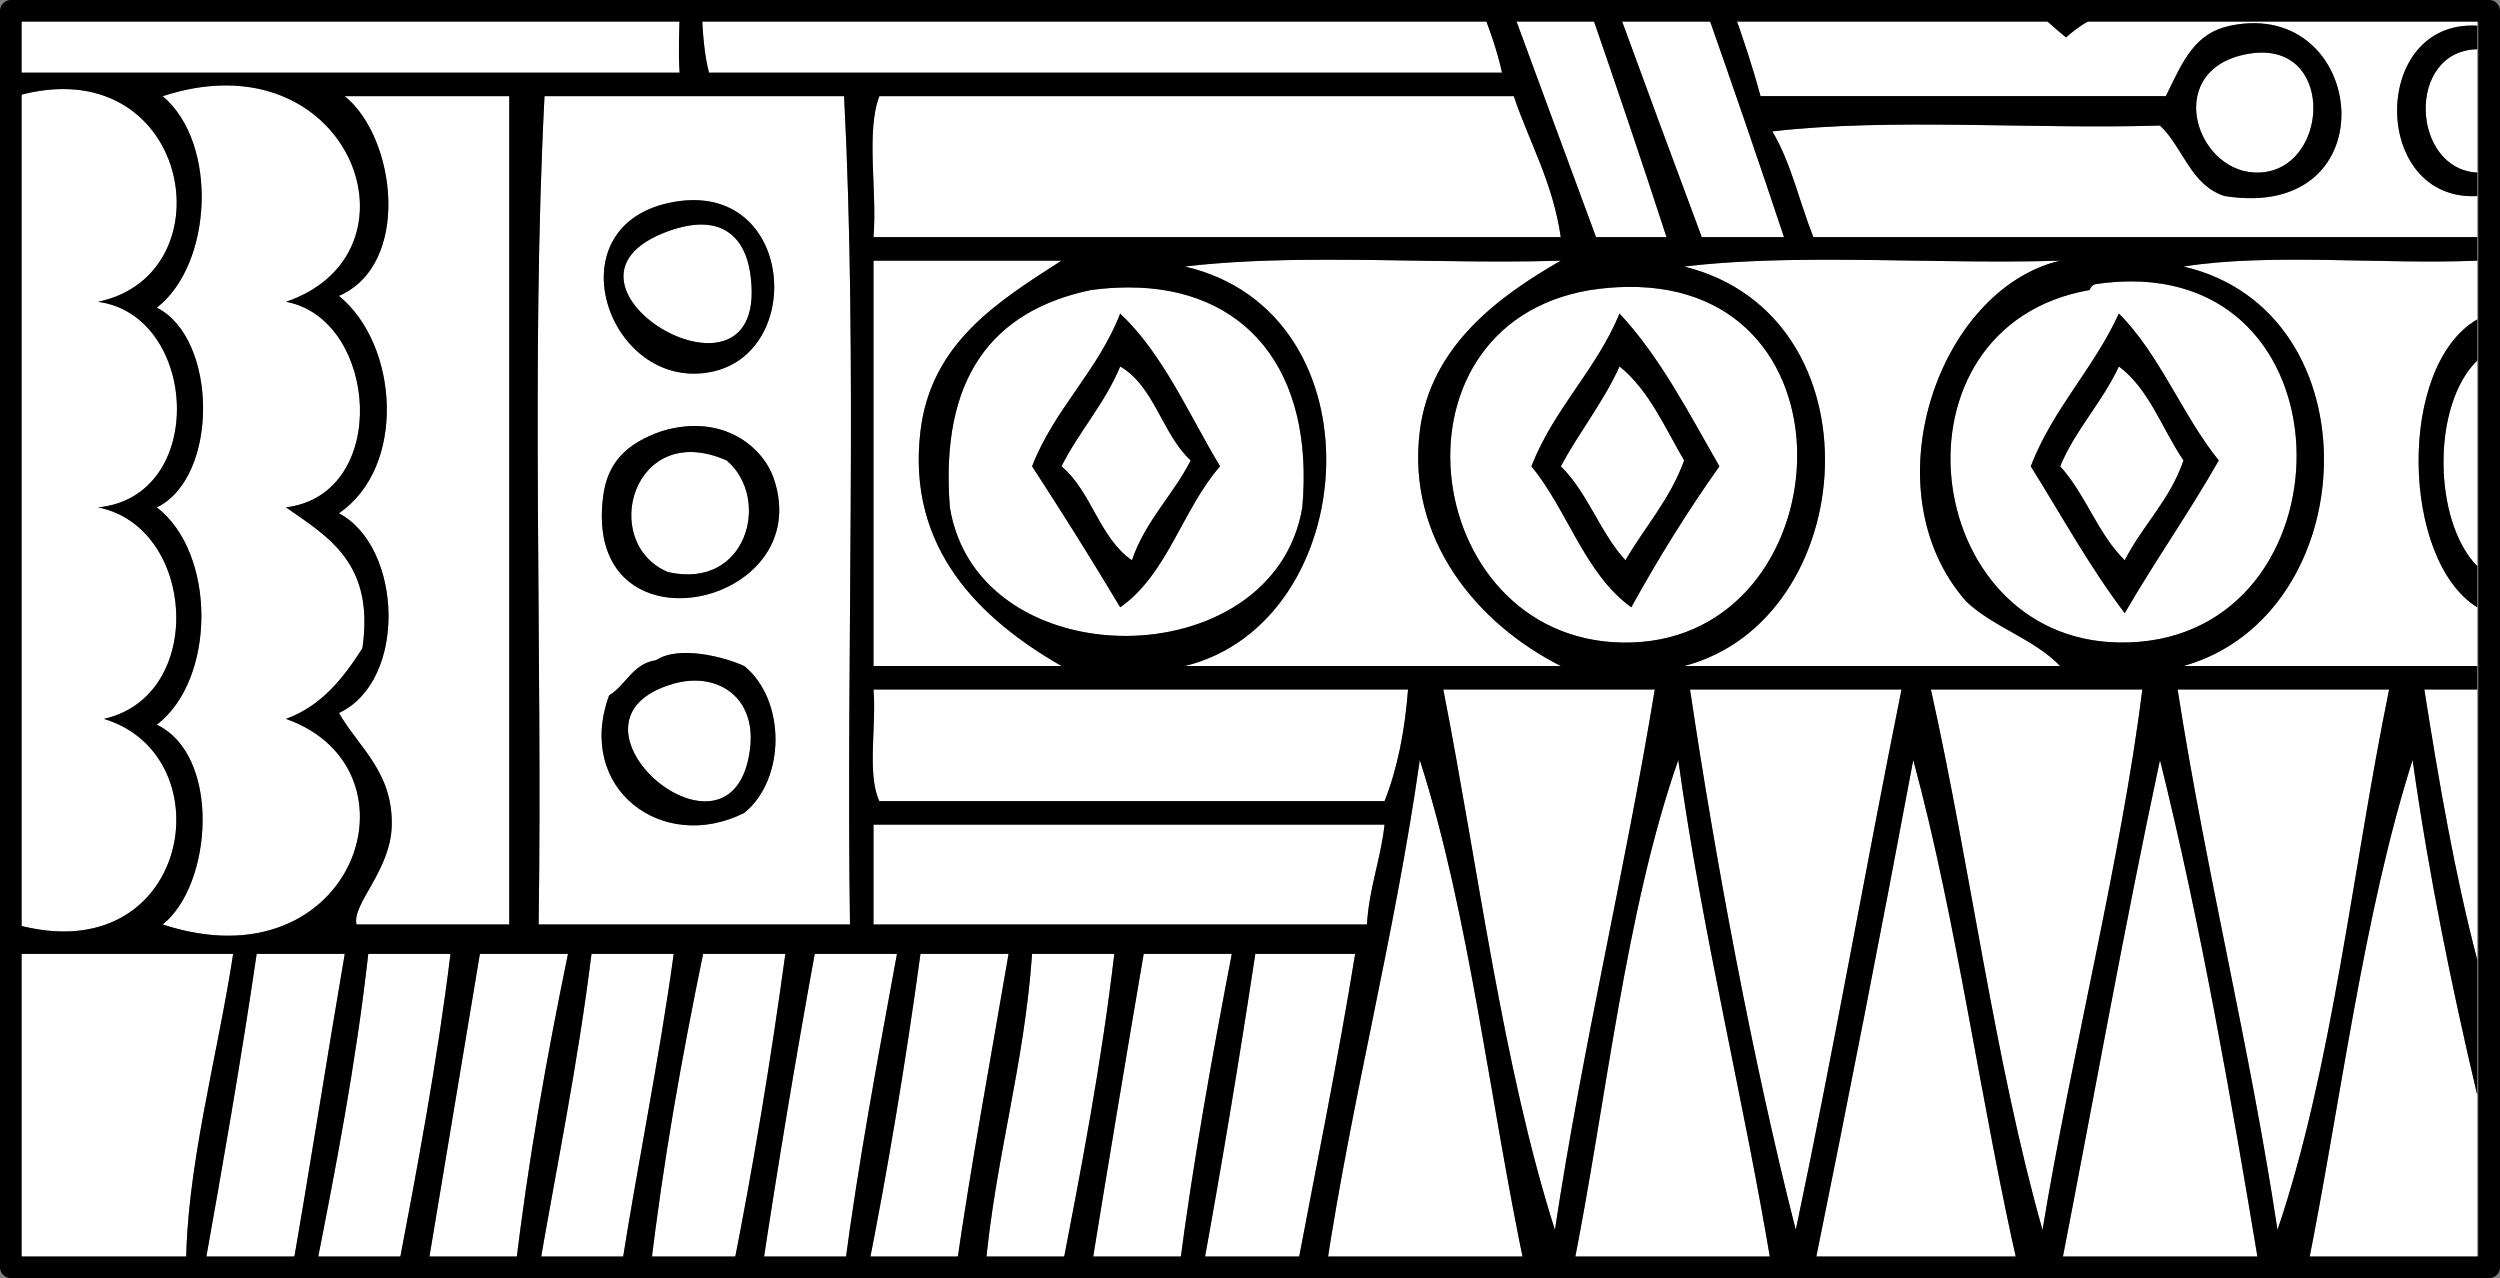 <?xml version="1.0" encoding="UTF-8" standalone="no"?>
<!-- Generator: Adobe Illustrator 15.0.2, SVG Export Plug-In . SVG Version: 6.00 Build 0)  -->

<svg
   xmlns:dc="http://purl.org/dc/elements/1.1/"
   xmlns:cc="http://creativecommons.org/ns#"
   xmlns:rdf="http://www.w3.org/1999/02/22-rdf-syntax-ns#"
   xmlns:svg="http://www.w3.org/2000/svg"
   xmlns="http://www.w3.org/2000/svg"
   xmlns:sodipodi="http://sodipodi.sourceforge.net/DTD/sodipodi-0.dtd"
   xmlns:inkscape="http://www.inkscape.org/namespaces/inkscape"
   version="1.1"
   id="Layer_1"
   x="0px"
   y="0px"
   width="425.568"
   height="217.569"
   viewBox="0 0 425.568 217.569"
   enable-background="new 0 0 240.94 269.29"
   xml:space="preserve"
   inkscape:version="0.48.2 r9819"
   sodipodi:docname="faq.svg"><rect x="0" y="0" width="425.568" height="217.569" fill="#808080" stroke="none"/><defs
   id="defs3693" /><sodipodi:namedview
   pagecolor="#ffffff"
   bordercolor="#666666"
   borderopacity="1"
   objecttolerance="10"
   gridtolerance="10"
   guidetolerance="10"
   inkscape:pageopacity="0"
   inkscape:pageshadow="2"
   inkscape:window-width="1448"
   inkscape:window-height="867"
   id="namedview3691"
   showgrid="false"
   fit-margin-top="0"
   fit-margin-left="0"
   fit-margin-right="0"
   fit-margin-bottom="0"
   inkscape:zoom="0.90509668"
   inkscape:cx="69.40907"
   inkscape:cy="196.94861"
   inkscape:window-x="0"
   inkscape:window-y="0"
   inkscape:window-maximized="0"
   inkscape:current-layer="Layer_1" />





























































<path
   style="fill:#ffffff"
   d="m 257.472,1.838 c 4.732,12.857 9.467,25.694 14.219,38.531 l 12,0 c -4.141,-12.744 -8.495,-25.589 -12.969,-38.531 l -13.25,0 z"
   id="path3483"
   inkscape:connector-curvature="0" />
<path
   style="fill:#ffffff"
   d="m 275.472,1.838 c 4.715,12.871 9.437,25.727 14.219,38.531 l 14,0 c -4.308,-12.941 -8.727,-25.774 -13.219,-38.531 l -15,0 z"
   id="path3485"
   inkscape:connector-curvature="0" />































<path
   style="fill:#ffffff"
   d="m 295.034,1.838 c 1.694,4.704 3.298,9.491 4.656,14.531 l 69,0 c 3.001,-6.162 4.935,-10.746 11,-12 23.356,-4.829 27.294,33.492 -1,29 -5.81,-1.857 -7.048,-8.285 -11,-12 -21.668,0.666 -45.999,-1.332 -66,1 3.153,5.18 4.622,12.044 7,18 l 113,0 0,-7 c -18.133,0.947 -18.228,-30.033 0,-29 l 0,-2.531 -62.781,0 c -2.718,1.198 -5.158,2.675 -7.219,4.531 -1.769,-1.45 -3.478,-2.959 -5.125,-4.531 l -51.531,0 z"
   id="path3549"
   inkscape:connector-curvature="0" />
<path
   style="fill:#ffffff"
   d="m 2.69,1.838 0,10.531 113,0 c -0.235,-3.268 -0.089,-6.908 0.031,-10.531 l -113.031,0 z"
   id="path3551"
   inkscape:connector-curvature="0" />
<path
   style="fill:#ffffff"
   d="m 119.472,1.838 c 0.1,4.043 0.524,7.951 1.219,10.531 l 135,0 C 254.861,8.575 253.63,5.179 252.347,1.838 l -132.875,0 z"
   id="path3553"
   inkscape:connector-curvature="0" />
<path
   clip-rule="evenodd"
   d="m 381.69,9.378 c 15.968,-3.806 15.271,19.417 3,20 -10.645,0.506 -16.509,-16.78 -3,-20 z"
   id="path3555"
   inkscape:connector-curvature="0"
   style="fill:#ffffff;fill-rule:evenodd" />
<path
   clip-rule="evenodd"
   d="m 421.69,8.378 c 0,7 0,14 0,21 -11.261,-0.596 -12.136,-20.707 0,-21 z"
   id="path3557"
   inkscape:connector-curvature="0"
   style="fill:#ffffff;fill-rule:evenodd" />
<path
   clip-rule="evenodd"
   d="m 2.69,16.378 c 29.634,-8.49 36.643,30.288 14,35 17.077,2.305 18.723,33.187 0,35 16.656,3.275 18.474,32.104 1,36 20.964,6.325 14.689,43.236 -15,35 0,-47 0,-94 0,-141 z"
   id="path3559"
   inkscape:connector-curvature="0"
   style="fill:#ffffff;fill-rule:evenodd" />
<path
   clip-rule="evenodd"
   d="m 27.69,16.378 c 31.804,-10.388 45.577,26.613 21,35 15.64,2.897 17.898,32.747 0,35 7.265,5.068 15.11,9.557 13,24 -3.274,5.06 -6.897,9.77 -13,12 24.176,8.596 11.499,45.669 -21,35 8.508,-6.787 9.95,-28.771 -1,-34 10.12,-7.753 10.12,-29.247 0,-37 10.61,-5.159 10.398,-28.782 0,-34 9.42,-7.264 10.568,-27.931 1,-36 z"
   id="path3561"
   inkscape:connector-curvature="0"
   style="fill:#ffffff;fill-rule:evenodd" />
<path
   clip-rule="evenodd"
   d="m 58.69,16.378 c 9.333,0 18.667,0 28,0 0,47 0,94 0,141 -8.667,0 -17.333,0 -26,0 -0.846,-3.507 5.901,-9.205 6,-17 0.115,-8.997 -5.506,-13.005 -9,-19 11.677,-5.449 10.845,-28.261 0,-34 11.551,-7.859 10.185,-28.73 0,-37 12.307,-5.325 9.794,-26.865 1,-34 z"
   id="path3563"
   inkscape:connector-curvature="0"
   style="fill:#ffffff;fill-rule:evenodd" />
<path
   clip-rule="evenodd"
   d="m 92.69,16.378 c 17,0 34,0 51,0 2.329,45.004 0.336,94.33 1,141 -17.667,0 -35.333,0 -53,0 0.667,-46.667 -1.333,-96 1,-141 z m 28,47 c 16.614,-2.896 14.555,-32.661 -6,-29 -20.864,3.716 -11.386,32.03 6,29 z m -18,21 c -3.722,27.759 36.625,19.104 29,-3 -1.756,-5.092 -8.478,-11.133 -19,-8 -6.142,2.117 -9.251,5.415 -10,11 z m 1,34 c -5.799,15.869 9.095,26.982 23,20 7.093,-5.748 7.093,-19.252 0,-25 -3.216,-1.481 -11.028,-3.599 -15,-1 -4.048,0.618 -5.096,4.237 -8,6 z"
   id="path3565"
   inkscape:connector-curvature="0"
   style="fill:#ffffff;fill-rule:evenodd" />
<path
   clip-rule="evenodd"
   d="m 257.69,16.378 c 2.693,7.974 6.646,14.688 8,24 -39,0 -78,0 -117,0 0.659,-7.675 -1.323,-17.989 1,-24 36,0 72,0 108,0 z"
   id="path3567"
   inkscape:connector-curvature="0"
   style="fill:#ffffff;fill-rule:evenodd" />
<path
   clip-rule="evenodd"
   d="m 113.69,39.378 c 9.62,-3.516 13.187,1.622 14,7 4.042,26.719 -38.275,1.871 -14,-7 z"
   id="path3569"
   inkscape:connector-curvature="0"
   style="fill:#ffffff;fill-rule:evenodd" />
<path
   clip-rule="evenodd"
   d="m 148.69,44.378 c 10.667,0 21.333,0 32,0 -10.814,6.963 -22.195,13.985 -24,29 -2.41,20.052 10.209,32.062 24,40 -10.667,0 -21.333,0 -32,0 0,-23 0,-46 0,-69 z"
   id="path3571"
   inkscape:connector-curvature="0"
   style="fill:#ffffff;fill-rule:evenodd" />
<path
   clip-rule="evenodd"
   d="m 201.69,45.378 c 19.335,-2.332 42.999,-0.335 64,-1 -10.413,5.981 -22.194,14.471 -24,29 -2.282,18.357 9.696,32.771 24,40 -21.333,0 -42.667,0 -64,0 30.25,-7.382 33.891,-60.164 0,-68 z"
   id="path3573"
   inkscape:connector-curvature="0"
   style="fill:#ffffff;fill-rule:evenodd" />
<path
   clip-rule="evenodd"
   d="m 286.69,45.378 c 19.335,-2.332 42.999,-0.335 64,-1 -20.876,4.949 -32.558,39.185 -16,58 4.611,4.389 11.601,6.399 16,11 -21.333,0 -42.667,0 -64,0 30.116,-7.883 33.761,-59.635 0,-68 z"
   id="path3575"
   inkscape:connector-curvature="0"
   style="fill:#ffffff;fill-rule:evenodd" />
<path
   clip-rule="evenodd"
   d="m 421.69,44.378 c 0,3.333 0,6.667 0,10 -13.624,7.875 -12.981,40.933 0,49 0,3.333 0,6.667 0,10 -16.667,0 -33.333,0 -50,0 30.771,-8.656 32.979,-60.332 0,-68 14.669,-2.331 33.665,-0.335 50,-1 z"
   id="path3577"
   inkscape:connector-curvature="0"
   style="fill:#ffffff;fill-rule:evenodd" />
<path
   clip-rule="evenodd"
   d="m 185.69,49.378 c 23.606,-3.271 38.311,11.021 36,37 -4.865,29.063 -55.212,29.291 -60,0 -1.717,-22.051 7.2,-33.467 24,-37 z m -10,30 c 5.124,7.877 10.141,15.859 15,24 8.045,-5.622 10.609,-16.725 17,-24 -5.386,-8.947 -9.643,-19.023 -17,-26 -3.829,9.838 -11.171,16.162 -15,26 z"
   id="path3579"
   inkscape:connector-curvature="0"
   style="fill:#ffffff;fill-rule:evenodd" />
<path
   clip-rule="evenodd"
   d="m 270.69,49.378 c 47.086,-7.174 44.522,58.922 7,60 -35.658,1.024 -43.441,-53.901 -7,-60 z m -10,30 c 6.17,7.497 9.055,18.278 17,24 4.62,-8.38 9.605,-16.395 15,-24 -5.238,-9.095 -10.075,-18.592 -17,-26 -4.002,9.664 -11.17,16.163 -15,26 z"
   id="path3581"
   inkscape:connector-curvature="0"
   style="fill:#ffffff;fill-rule:evenodd" />
<path
   clip-rule="evenodd"
   d="m 355.69,49.378 c -0.003,10e-4 0.355,-0.903 1,-1 45.165,-6.771 44.809,61.65 4,61 -34.049,-0.543 -40.281,-53.829 -5,-60 z m -10,30 c 5.259,8.408 10.097,17.236 16,25 5.122,-8.878 10.934,-17.066 16,-26 -6.246,-7.754 -9.999,-18.001 -17,-25 -4.289,9.378 -11.192,16.141 -15,26 z"
   id="path3583"
   inkscape:connector-curvature="0"
   style="fill:#ffffff;fill-rule:evenodd" />
<path
   clip-rule="evenodd"
   d="m 421.69,61.378 c 0,11.667 0,23.333 0,35 -7.521,-7.649 -7.786,-27.436 0,-35 z"
   id="path3585"
   inkscape:connector-curvature="0"
   style="fill:#ffffff;fill-rule:evenodd" />
<path
   clip-rule="evenodd"
   d="m 190.69,62.378 c 5.883,3.45 7.133,11.533 12,16 -3.034,5.966 -7.72,10.28 -10,17 -5.541,-3.793 -6.906,-11.761 -12,-16 3.018,-5.982 7.358,-10.642 10,-17 z"
   id="path3587"
   inkscape:connector-curvature="0"
   style="fill:#ffffff;fill-rule:evenodd" />
<path
   clip-rule="evenodd"
   d="m 275.69,62.378 c 4.994,4.006 7.67,10.33 11,16 -2.39,6.61 -6.691,11.309 -10,17 -4.306,-4.694 -6.442,-11.558 -11,-16 3.144,-5.856 7.182,-10.818 10,-17 z"
   id="path3589"
   inkscape:connector-curvature="0"
   style="fill:#ffffff;fill-rule:evenodd" />
<path
   clip-rule="evenodd"
   d="m 360.69,62.378 c 5.163,3.837 7.359,10.641 11,16 -2.28,6.72 -6.966,11.034 -10,17 -4.558,-4.442 -6.694,-11.306 -11,-16 2.662,-6.338 7.145,-10.855 10,-17 z"
   id="path3591"
   inkscape:connector-curvature="0"
   style="fill:#ffffff;fill-rule:evenodd" />
<path
   clip-rule="evenodd"
   d="m 123.69,78.378 c 7.613,6.406 3.55,22.109 -10,19 -11.794,-4.993 -5.941,-26.062 10,-19 z"
   id="path3593"
   inkscape:connector-curvature="0"
   style="fill:#ffffff;fill-rule:evenodd" />
<path
   clip-rule="evenodd"
   d="m 114.69,116.378 c 7.381,-2.093 14.052,2.246 13,11 -2.776,23.108 -35.334,-4.668 -13,-11 z"
   id="path3595"
   inkscape:connector-curvature="0"
   style="fill:#ffffff;fill-rule:evenodd" />
<path
   clip-rule="evenodd"
   d="m 239.69,117.378 c -0.551,7.115 -1.821,13.512 -4,19 -28.667,0 -57.333,0 -86,0 -2.144,-4.523 -0.472,-12.861 -1,-19 30.333,0 60.667,0 91,0 z"
   id="path3597"
   inkscape:connector-curvature="0"
   style="fill:#ffffff;fill-rule:evenodd" />
<path
   clip-rule="evenodd"
   d="m 245.69,117.378 c 12,0 24,0 36,0 -5.127,31.206 -12.229,60.438 -17,92 -8.924,-28.076 -12.946,-61.054 -19,-92 z"
   id="path3599"
   inkscape:connector-curvature="0"
   style="fill:#ffffff;fill-rule:evenodd" />
<path
   clip-rule="evenodd"
   d="m 287.69,117.378 c 12,0 24,0 36,0 -6.15,30.516 -11.604,61.729 -18,92 -7.325,-28.686 -13.779,-63.541 -18,-92 z"
   id="path3601"
   inkscape:connector-curvature="0"
   style="fill:#ffffff;fill-rule:evenodd" />
<path
   clip-rule="evenodd"
   d="m 328.69,117.378 c 12,0 24,0 36,0 -3.61,28.737 -11.934,61.39 -17,92 -8.161,-28.839 -12.257,-61.743 -19,-92 z"
   id="path3603"
   inkscape:connector-curvature="0"
   style="fill:#ffffff;fill-rule:evenodd" />
<path
   clip-rule="evenodd"
   d="m 370.69,117.378 c 12,0 24,0 36,0 -6.272,30.728 -9.631,64.369 -19,92 -4.758,-31.575 -12.108,-60.559 -17,-92 z"
   id="path3605"
   inkscape:connector-curvature="0"
   style="fill:#ffffff;fill-rule:evenodd" />
<path
   clip-rule="evenodd"
   d="m 421.69,117.378 c 0,15.333 0,30.667 0,46 -3.8,-14.533 -6.509,-30.157 -9,-46 3,0 6,0 9,0 z"
   id="path3607"
   inkscape:connector-curvature="0"
   style="fill:#ffffff;fill-rule:evenodd" />
<path
   clip-rule="evenodd"
   d="m 259.69,216.378 c -11.333,0 -22.667,0 -34,0 4.5,-29.834 11.724,-56.943 16,-87 8.503,26.497 11.878,58.122 18,87 z"
   id="path3609"
   inkscape:connector-curvature="0"
   style="fill:#ffffff;fill-rule:evenodd" />
<path
   clip-rule="evenodd"
   d="m 301.69,216.378 c -11.333,0 -22.667,0 -34,0 5.817,-29.183 8.943,-61.057 18,-87 4.183,30.15 11.133,57.534 16,87 z"
   id="path3611"
   inkscape:connector-curvature="0"
   style="fill:#ffffff;fill-rule:evenodd" />
<path
   clip-rule="evenodd"
   d="m 343.69,216.378 c -11.667,0 -23.333,0 -35,0 5.865,-28.801 11.537,-57.796 17,-87 7.477,27.523 11.461,58.539 18,87 z"
   id="path3613"
   inkscape:connector-curvature="0"
   style="fill:#ffffff;fill-rule:evenodd" />
<path
   clip-rule="evenodd"
   d="m 384.69,216.378 c -11.333,0 -22.667,0 -34,0 5.655,-29.011 10.884,-58.449 17,-87 6.895,27.772 12.068,57.265 17,87 z"
   id="path3615"
   inkscape:connector-curvature="0"
   style="fill:#ffffff;fill-rule:evenodd" />
<path
   clip-rule="evenodd"
   d="m 421.69,186.378 c 0,10 0,20 0,30 -9.667,0 -19.333,0 -29,0 5.852,-29.148 9.557,-60.443 18,-87 2.804,19.862 6.671,38.662 11,57 z"
   id="path3617"
   inkscape:connector-curvature="0"
   style="fill:#ffffff;fill-rule:evenodd" />
<path
   clip-rule="evenodd"
   d="m 235.69,140.378 c -0.669,5.997 -2.616,10.718 -3,17 -28,0 -56,0 -84,0 0,-5.667 0,-11.333 0,-17 29,0 58,0 87,0 z"
   id="path3619"
   inkscape:connector-curvature="0"
   style="fill:#ffffff;fill-rule:evenodd" />
<path
   clip-rule="evenodd"
   d="m 2.69,162.378 c 12.333,0 24.667,0 37,0 -2.632,17.397 -8.175,37.117 -8,54 -9.667,0 -19.333,0 -29,0 0,-18 0,-36 0,-54 z"
   id="path3621"
   inkscape:connector-curvature="0"
   style="fill:#ffffff;fill-rule:evenodd" />
<path
   clip-rule="evenodd"
   d="m 49.69,216.378 c -5,0 -10,0 -15,0 3.182,-17.818 6.32,-35.68 9,-54 5,0 10,0 15,0 -3.079,17.922 -5.879,36.121 -9,54 z"
   id="path3623"
   inkscape:connector-curvature="0"
   style="fill:#ffffff;fill-rule:evenodd" />
<path
   clip-rule="evenodd"
   d="m 67.69,216.378 c -4.667,0 -9.333,0 -14,0 3.454,-17.546 6.879,-35.12 9,-54 4.667,0 9.333,0 14,0 -2.309,18.691 -5.639,36.361 -9,54 z"
   id="path3625"
   inkscape:connector-curvature="0"
   style="fill:#ffffff;fill-rule:evenodd" />
<path
   clip-rule="evenodd"
   d="m 87.69,216.378 c -5,0 -10,0 -15,0 2.999,-18.002 6.001,-35.998 9,-54 5,0 10,0 15,0 -3.588,17.412 -6.803,35.197 -9,54 z"
   id="path3627"
   inkscape:connector-curvature="0"
   style="fill:#ffffff;fill-rule:evenodd" />
<path
   clip-rule="evenodd"
   d="m 105.69,216.378 c -4.667,0 -9.333,0 -14,0 3.085,-17.915 6.689,-35.311 9,-54 4.667,0 9.333,0 14,0 -2.547,18.453 -6.168,35.831 -9,54 z"
   id="path3629"
   inkscape:connector-curvature="0"
   style="fill:#ffffff;fill-rule:evenodd" />
<path
   clip-rule="evenodd"
   d="m 124.69,216.378 c -4.667,0 -9.333,0 -14,0 2.197,-18.803 5.412,-36.588 9,-54 4.667,0 9.333,0 14,0 -2.522,18.479 -5.521,36.479 -9,54 z"
   id="path3631"
   inkscape:connector-curvature="0"
   style="fill:#ffffff;fill-rule:evenodd" />
<path
   clip-rule="evenodd"
   d="m 143.69,216.378 c -4.667,0 -9.333,0 -14,0 2.76,-18.24 5.762,-36.238 9,-54 4.667,0 9.333,0 14,0 -3.238,17.762 -6.584,35.416 -9,54 z"
   id="path3633"
   inkscape:connector-curvature="0"
   style="fill:#ffffff;fill-rule:evenodd" />
<path
   clip-rule="evenodd"
   d="m 162.69,216.378 c -5,0 -10,0 -15,0 3.479,-17.521 6.478,-35.521 9,-54 5,0 10,0 15,0 -3.063,17.937 -6.359,35.641 -9,54 z"
   id="path3635"
   inkscape:connector-curvature="0"
   style="fill:#ffffff;fill-rule:evenodd" />
<path
   clip-rule="evenodd"
   d="m 180.69,216.378 c -4.333,0 -8.667,0 -13,0 1.661,-19.006 6.65,-34.683 8,-54 4.667,0 9.333,0 14,0 -2.203,18.797 -5.605,36.396 -9,54 z"
   id="path3637"
   inkscape:connector-curvature="0"
   style="fill:#ffffff;fill-rule:evenodd" />
<path
   clip-rule="evenodd"
   d="m 200.69,216.378 c -5,0 -10,0 -15,0 2.938,-18.062 5.934,-36.065 9,-54 5,0 10,0 15,0 -3.378,17.622 -6.596,35.403 -9,54 z"
   id="path3639"
   inkscape:connector-curvature="0"
   style="fill:#ffffff;fill-rule:evenodd" />
<path
   clip-rule="evenodd"
   d="m 220.69,216.378 c -5.333,0 -10.667,0 -16,0 3.238,-17.762 6.24,-35.76 9,-54 5.667,0 11.333,0 17,0 -2.978,18.356 -6.608,36.059 -10,54 z"
   id="path3641"
   inkscape:connector-curvature="0"
   style="fill:#ffffff;fill-rule:evenodd" />
<g
   id="g3643"
   transform="translate(91.69,-192.912)"
   sodipodi:insensitive="true">
	
	
	
	
	
	
	
	
	
	
	
	
	
	
	<path
   clip-rule="evenodd"
   d="m 330,197.29 c 0,1.333 0,2.667 0,4 -12.136,0.293 -11.261,20.404 0,21 0,1.333 0,2.667 0,4 -18.133,0.947 -18.228,-30.033 0,-29 z"
   id="path3673"
   inkscape:connector-curvature="0"
   style="fill-rule:evenodd" />
	<path
   clip-rule="evenodd"
   d="m 23,227.29 c 20.555,-3.661 22.614,26.104 6,29 -17.386,3.03 -26.864,-25.284 -6,-29 z m 13,12 c -0.813,-5.378 -4.38,-10.516 -14,-7 -24.275,8.871 18.042,33.719 14,7 z"
   id="path3675"
   inkscape:connector-curvature="0"
   style="fill-rule:evenodd" />
	<path
   clip-rule="evenodd"
   d="m 99,246.29 c 7.357,6.977 11.614,17.053 17,26 -6.391,7.275 -8.955,18.378 -17,24 -4.859,-8.141 -9.876,-16.123 -15,-24 3.829,-9.838 11.171,-16.162 15,-26 z m -10,26 c 5.094,4.239 6.459,12.207 12,16 2.28,-6.72 6.966,-11.034 10,-17 -4.867,-4.467 -6.117,-12.55 -12,-16 -2.642,6.358 -6.982,11.018 -10,17 z"
   id="path3677"
   inkscape:connector-curvature="0"
   style="fill-rule:evenodd" />
	<path
   clip-rule="evenodd"
   d="m 184,246.29 c 6.925,7.408 11.762,16.905 17,26 -5.395,7.605 -10.38,15.62 -15,24 -7.945,-5.722 -10.83,-16.503 -17,-24 3.83,-9.837 10.998,-16.336 15,-26 z m -10,26 c 4.558,4.442 6.694,11.306 11,16 3.309,-5.691 7.61,-10.39 10,-17 -3.33,-5.67 -6.006,-11.994 -11,-16 -2.818,6.182 -6.856,11.144 -10,17 z"
   id="path3679"
   inkscape:connector-curvature="0"
   style="fill-rule:evenodd" />
	<path
   clip-rule="evenodd"
   d="m 269,246.29 c 7.001,6.999 10.754,17.246 17,25 -5.066,8.934 -10.878,17.122 -16,26 -5.903,-7.764 -10.741,-16.592 -16,-25 3.808,-9.859 10.711,-16.622 15,-26 z m -10,26 c 4.306,4.694 6.442,11.558 11,16 3.034,-5.966 7.72,-10.28 10,-17 -3.641,-5.359 -5.837,-12.163 -11,-16 -2.855,6.145 -7.338,10.662 -10,17 z"
   id="path3681"
   inkscape:connector-curvature="0"
   style="fill-rule:evenodd" />
	<path
   clip-rule="evenodd"
   d="m 330,247.29 c 0,2.333 0,4.667 0,7 -7.786,7.564 -7.521,27.351 0,35 0,2.333 0,4.667 0,7 -12.981,-8.067 -13.624,-41.125 0,-49 z"
   id="path3683"
   inkscape:connector-curvature="0"
   style="fill-rule:evenodd" />
	<path
   clip-rule="evenodd"
   d="m 21,266.29 c 10.522,-3.133 17.244,2.908 19,8 7.625,22.104 -32.722,30.759 -29,3 0.749,-5.585 3.858,-8.883 10,-11 z m 1,24 c 13.55,3.109 17.613,-12.594 10,-19 -15.941,-7.062 -21.794,14.007 -10,19 z"
   id="path3685"
   inkscape:connector-curvature="0"
   style="fill-rule:evenodd" />
	<path
   clip-rule="evenodd"
   d="m 20,305.29 c 3.972,-2.599 11.784,-0.481 15,1 7.093,5.748 7.093,19.252 0,25 -13.905,6.982 -28.799,-4.131 -23,-20 2.904,-1.763 3.952,-5.382 8,-6 z m 16,15 c 1.052,-8.754 -5.619,-13.093 -13,-11 -22.334,6.332 10.224,34.108 13,11 z"
   id="path3687"
   inkscape:connector-curvature="0"
   style="fill-rule:evenodd" />
	<path
   d="m 24.062,194.281 c -0.122,3.777 -0.308,7.59 -0.062,11 l -113,0 0,4 c 29.634,-8.49 36.643,30.288 14,35 17.077,2.305 18.723,33.187 0,35 16.656,3.275 18.474,32.104 1,36 20.964,6.325 14.689,43.236 -15,35 l 0,5 37,0 c -2.632,17.397 -8.175,37.117 -8,54 l 3,0 c 3.182,-17.818 6.32,-35.68 9,-54 l 15,0 c -3.079,17.922 -5.879,36.121 -9,54 l 4,0 c 3.454,-17.546 6.879,-35.12 9,-54 l 14,0 c -2.309,18.691 -5.639,36.361 -9,54 l 5,0 c 2.999,-18.002 6.001,-35.998 9,-54 l 15,0 c -3.588,17.412 -6.803,35.197 -9,54 l 4,0 c 3.085,-17.915 6.689,-35.311 9,-54 l 14,0 c -2.547,18.453 -6.168,35.831 -9,54 l 5,0 c 2.197,-18.803 5.412,-36.588 9,-54 l 14,0 c -2.522,18.479 -5.521,36.479 -9,54 l 5,0 c 2.76,-18.24 5.762,-36.238 9,-54 l 14,0 c -3.238,17.762 -6.584,35.416 -9,54 l 4,0 c 3.479,-17.521 6.478,-35.521 9,-54 l 15,0 c -3.063,17.937 -6.359,35.641 -9,54 l 5,0 c 1.661,-19.006 6.65,-34.683 8,-54 l 14,0 c -2.203,18.797 -5.605,36.396 -9,54 l 5,0 c 2.938,-18.062 5.934,-36.065 9,-54 l 15,0 c -3.378,17.622 -6.596,35.403 -9,54 l 4,0 c 3.238,-17.762 6.24,-35.76 9,-54 l 17,0 c -2.978,18.356 -6.608,36.059 -10,54 l 5,0 c 4.5,-29.834 11.724,-56.943 16,-87 8.503,26.497 11.878,58.122 18,87 l 8,0 c 5.817,-29.183 8.943,-61.057 18,-87 4.183,30.15 11.133,57.534 16,87 l 7,0 c 5.865,-28.801 11.537,-57.796 17,-87 7.477,27.523 11.461,58.539 18,87 l 7,0 c 5.655,-29.011 10.884,-58.449 17,-87 6.895,27.771 12.068,57.265 17,87 l 8,0 c 5.852,-29.148 9.557,-60.443 18,-87 2.804,19.862 6.671,38.662 11,57 l 0,-23 c -3.8,-14.533 -6.509,-30.157 -9,-46 l 9,0 0,-4 -50,0 c 30.771,-8.656 32.979,-60.332 0,-68 14.669,-2.331 33.665,-0.335 50,-1 l 0,-4 -113,0 c -2.378,-5.956 -3.847,-12.82 -7,-18 20.001,-2.332 44.332,-0.334 66,-1 3.952,3.715 5.19,10.143 11,12 28.294,4.492 24.356,-33.829 1,-29 -6.065,1.254 -7.999,5.838 -11,12 l -69,0 c -1.403,-5.205 -3.057,-10.148 -4.812,-15 l -4.562,0 c 4.548,12.911 9.014,25.902 13.375,39 l -14,0 c -4.84,-12.961 -9.635,-25.971 -14.406,-39 l -4.719,0 c 4.53,13.1 8.935,26.103 13.125,39 l -12,0 c -4.809,-12.992 -9.587,-25.988 -14.375,-39 l -5.156,0 c 1.35,3.492 2.662,7.027 3.531,11 l -135,0 c -0.721,-2.681 -1.141,-6.79 -1.219,-11 l -3.719,0 z m 230.344,0 c 1.793,1.738 3.653,3.409 5.594,5 2.343,-2.11 5.164,-3.728 8.344,-5 l -6.344,0 -7.594,0 z m 38.406,7.594 c 13.036,-0.583 11.692,19.86 0.188,20.406 -10.645,0.506 -16.509,-16.78 -3,-20 0.998,-0.238 1.943,-0.367 2.812,-0.406 z M -54.25,207.469 c 24.596,-0.829 33.139,29.343 11.25,36.812 15.64,2.897 17.898,32.747 0,35 7.265,5.068 15.11,9.557 13,24 -3.274,5.06 -6.897,9.77 -13,12 24.176,8.596 11.499,45.669 -21,35 8.508,-6.787 9.95,-28.771 -1,-34 10.12,-7.753 10.12,-29.247 0,-37 10.61,-5.159 10.398,-28.782 0,-34 9.42,-7.264 10.568,-27.931 1,-36 3.479,-1.136 6.729,-1.711 9.75,-1.812 z m 21.25,1.812 28,0 0,141 -26,0 c -0.846,-3.507 5.901,-9.205 6,-17 0.115,-8.997 -5.506,-13.005 -9,-19 11.677,-5.449 10.845,-28.261 0,-34 11.551,-7.859 10.185,-28.73 0,-37 12.307,-5.325 9.794,-26.865 1,-34 z m 34,0 51,0 c 2.329,45.004 0.336,94.33 1,141 l -53,0 c 0.667,-46.667 -1.333,-96 1,-141 z m 57,0 108,0 c 2.693,7.974 6.646,14.688 8,24 l -117,0 c 0.659,-7.675 -1.323,-17.989 1,-24 z m 75.219,27.844 c 13.499,-0.043 27.656,0.572 40.781,0.156 -10.413,5.981 -22.194,14.471 -24,29 -2.282,18.357 9.696,32.771 24,40 l -64,0 c 30.25,-7.382 33.891,-60.164 0,-68 7.251,-0.875 15.119,-1.131 23.219,-1.156 z m 85,0 c 13.499,-0.043 27.656,0.572 40.781,0.156 -20.876,4.949 -32.558,39.185 -16,58 4.611,4.389 11.601,6.399 16,11 l -64,0 c 30.116,-7.883 33.761,-59.635 0,-68 7.251,-0.875 15.119,-1.131 23.219,-1.156 z M 57,237.281 l 32,0 c -10.814,6.963 -22.195,13.985 -24,29 -2.41,20.052 10.209,32.062 24,40 l -32,0 0,-69 z m 214.062,3.531 c 38.991,-0.037 36.834,62.088 -2.062,61.469 -34.049,-0.543 -40.281,-53.829 -5,-60 -0.003,0.001 0.355,-0.903 1,-1 2.117,-0.317 4.145,-0.467 6.062,-0.469 z m -85.781,0.938 c 40.473,-0.58 36.482,59.504 0.719,60.531 -35.658,1.024 -43.441,-53.901 -7,-60 2.207,-0.336 4.291,-0.503 6.281,-0.531 z m -84.875,0.094 c 19.816,-0.027 31.688,13.894 29.594,37.438 -4.865,29.063 -55.212,29.291 -60,0 -1.717,-22.051 7.2,-33.467 24,-37 2.213,-0.307 4.356,-0.435 6.406,-0.438 z M 57,310.281 l 91,0 c -0.551,7.115 -1.821,13.512 -4,19 l -86,0 c -2.144,-4.523 -0.472,-12.861 -1,-19 z m 97,0 36,0 c -5.127,31.206 -12.229,60.438 -17,92 -8.924,-28.076 -12.946,-61.054 -19,-92 z m 42,0 36,0 c -6.15,30.516 -11.604,61.729 -18,92 -7.325,-28.686 -13.779,-63.541 -18,-92 z m 41,0 36,0 c -3.61,28.737 -11.934,61.39 -17,92 -8.161,-28.839 -12.257,-61.743 -19,-92 z m 42,0 36,0 c -6.272,30.728 -9.631,64.369 -19,92 -4.758,-31.575 -12.108,-60.559 -17,-92 z m -222,23 87,0 c -0.669,5.997 -2.616,10.718 -3,17 l -84,0 0,-17 z"
   transform="translate(0,-2.9081248e-6)"
   id="path3689"
   inkscape:connector-curvature="0" />
</g>
<rect
   y="1.847"
   x="1.847"
   height="213.876"
   width="421.875"
   id="rect4472"
   style="fill:none;stroke:#000000;stroke-width:3.693;stroke-linejoin:round;stroke-miterlimit:4;stroke-opacity:1;stroke-dasharray:none"
   sodipodi:insensitive="true" /></svg>